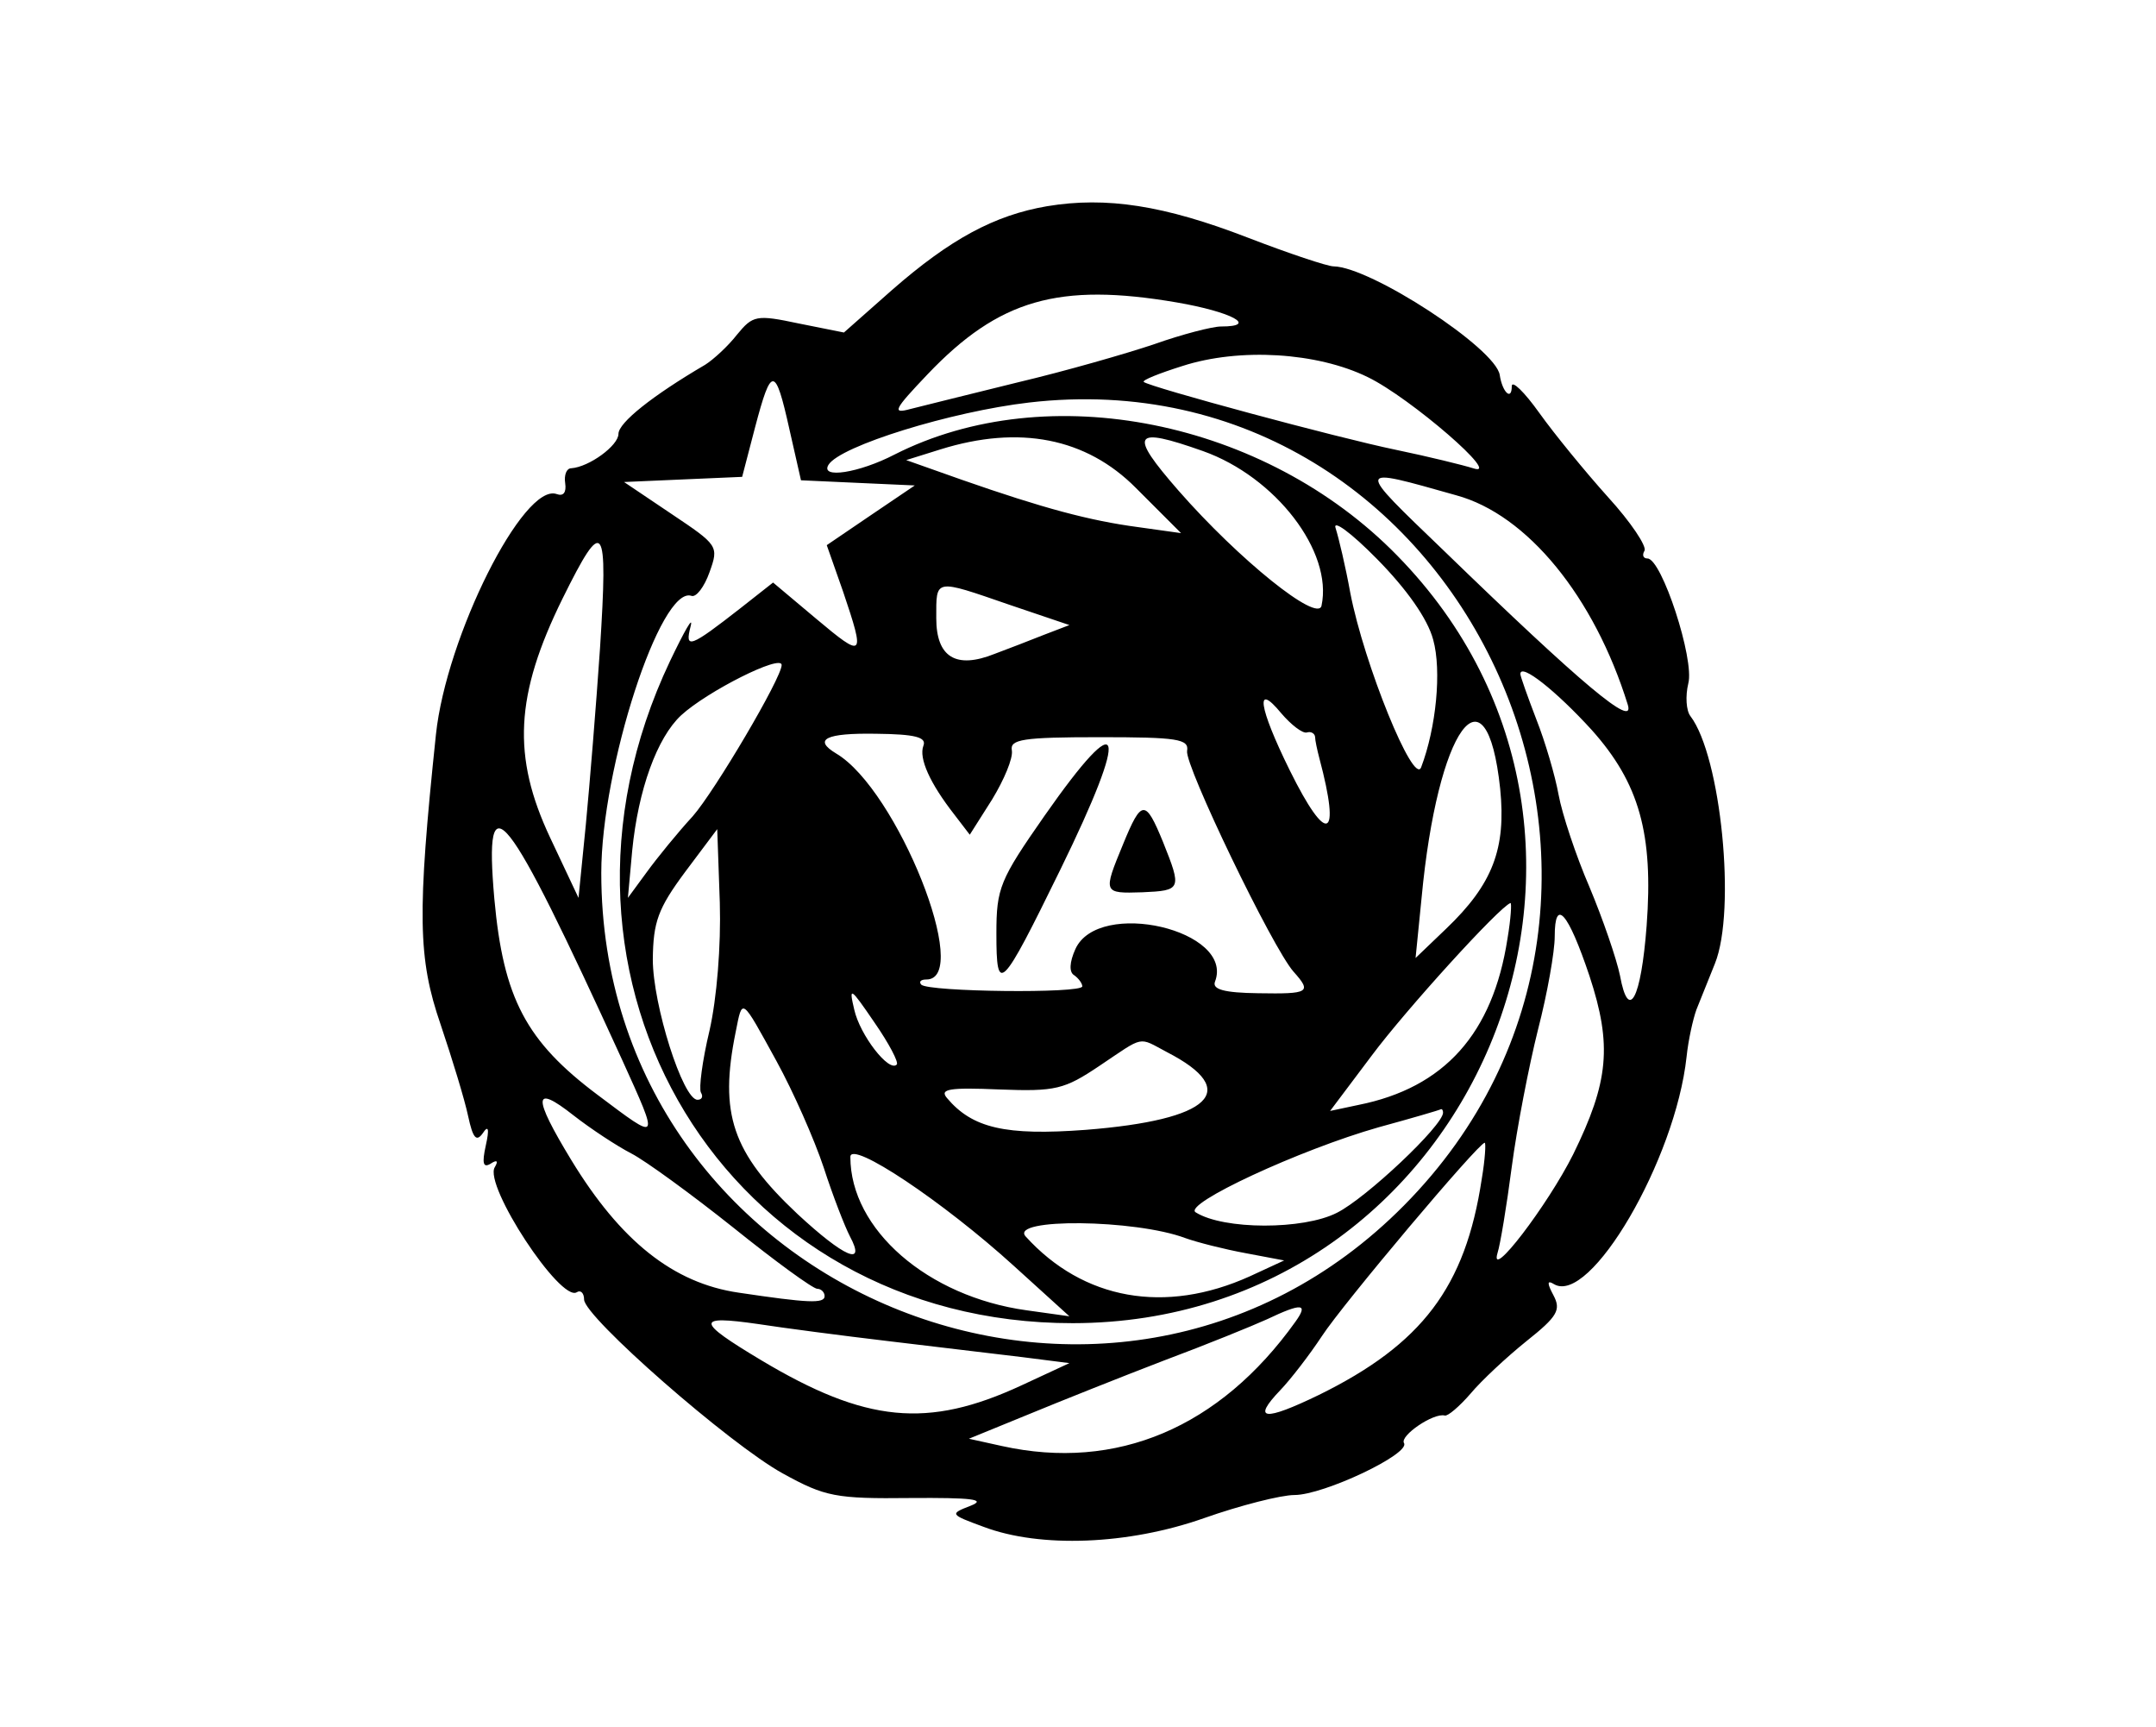 <?xml version="1.0" standalone="no"?>
<!DOCTYPE svg PUBLIC "-//W3C//DTD SVG 20010904//EN"
 "http://www.w3.org/TR/2001/REC-SVG-20010904/DTD/svg10.dtd">
<svg version="1.0" xmlns="http://www.w3.org/2000/svg"
 width="251pt" height="201pt" viewBox="0 0 251 201"
 preserveAspectRatio="xMidYMid meet">
<g transform="translate(0,201) scale(0.05,-0.05)"
fill="#000000" stroke="none">
<path d="M2438 3540 c-123 -21 -226 -77 -361 -195 l-112 -99 -105 21 c-99 21
-107 19 -144 -26 -21 -27 -55 -58 -74 -70 -123 -72 -202 -135 -202 -161 0 -27
-68 -77 -110 -80 -11 0 -17 -16 -14 -35 3 -21 -4 -31 -20 -25 -77 27 -257
-332 -281 -560 -44 -419 -42 -521 11 -675 27 -80 56 -175 64 -213 11 -51 19
-61 34 -40 13 20 16 11 7 -29 -9 -41 -6 -52 11 -42 15 10 19 7 10 -8 -26 -42
153 -315 191 -291 9 6 17 -2 17 -17 0 -40 339 -337 463 -405 98 -54 123 -59
297 -57 143 1 178 -3 140 -18 -49 -19 -49 -20 30 -49 132 -50 337 -42 513 20
85 30 180 54 211 54 68 0 271 96 255 121 -10 17 69 71 95 64 7 -2 34 21 60 51
25 30 84 85 130 122 73 58 81 73 63 107 -15 28 -15 36 1 26 84 -51 283 289
309 529 4 39 15 88 23 110 9 22 28 70 43 107 50 124 14 483 -57 576 -10 13
-12 47 -5 76 15 56 -62 291 -95 291 -10 0 -13 8 -7 18 6 10 -32 67 -85 125
-53 59 -125 147 -160 196 -35 49 -64 77 -64 62 0 -35 -22 -14 -28 26 -9 62
-301 252 -387 253 -14 0 -104 30 -200 67 -194 75 -329 96 -467 73z m302 -224
c128 -22 191 -56 103 -56 -20 0 -90 -18 -155 -41 -65 -22 -208 -63 -318 -89
-110 -27 -222 -55 -250 -62 -44 -12 -39 -2 40 81 166 174 305 214 580 167z
m445 -174 c99 -48 316 -236 245 -212 -22 7 -103 27 -180 43 -136 28 -573 146
-587 158 -4 4 36 20 90 37 133 43 314 32 432 -26z m-1347 -121 l27 -119 132
-6 133 -6 -102 -69 -103 -70 38 -108 c52 -154 49 -157 -63 -63 l-100 84 -75
-59 c-119 -93 -131 -97 -117 -43 7 27 -14 -10 -48 -81 -353 -744 133 -1542
938 -1541 931 1 1405 1124 755 1787 -308 315 -813 416 -1170 235 -83 -43 -174
-57 -154 -24 27 44 286 124 467 145 1008 117 1595 -1140 873 -1869 -684 -691
-1869 -200 -1869 774 0 244 138 670 210 645 11 -4 30 21 42 55 22 61 20 63
-89 136 l-110 74 137 6 138 6 30 115 c38 144 47 144 80 -4z m807 -137 l105
-105 -100 14 c-113 15 -221 44 -410 110 l-130 46 80 25 c183 57 339 27 455
-90z m156 86 c169 -60 303 -234 276 -360 -9 -40 -192 107 -333 268 -117 134
-107 150 57 92z m590 -103 c165 -45 321 -236 399 -487 18 -58 -106 46 -427
357 -209 201 -210 197 28 130z m-54 -336 c20 -72 7 -205 -28 -297 -17 -45
-133 240 -165 406 -11 61 -27 128 -34 150 -8 22 35 -9 96 -71 69 -70 118 -139
131 -188z m-1940 -21 c-9 -132 -24 -316 -33 -410 l-17 -170 -66 140 c-89 189
-82 332 29 557 96 194 106 180 87 -117z m954 102 l139 -47 -60 -23 c-33 -13
-84 -33 -114 -44 -90 -36 -136 -8 -136 83 0 93 -6 92 171 31z m-531 -140 c0
-30 -156 -294 -207 -352 -35 -38 -83 -97 -107 -130 l-44 -60 10 110 c14 142
58 263 114 315 61 56 234 143 234 117z m1886 -151 c111 -124 144 -242 128
-456 -13 -171 -42 -225 -62 -116 -8 39 -40 132 -71 206 -32 74 -64 171 -72
215 -8 44 -31 123 -52 176 -20 52 -37 100 -37 105 0 27 84 -40 166 -130z
m-663 -6 c9 3 18 -2 19 -10 0 -8 5 -31 10 -50 51 -191 18 -204 -69 -28 -73
148 -81 207 -20 133 23 -27 50 -48 60 -45z m450 -131 c14 -139 -17 -222 -126
-326 l-71 -68 14 140 c37 395 151 554 183 254z m-1343 100 c-11 -29 15 -87 72
-160 l36 -47 52 82 c28 46 49 96 46 114 -5 26 25 31 204 31 181 0 209 -4 204
-32 -6 -33 199 -459 248 -514 43 -48 36 -52 -82 -50 -80 1 -108 9 -101 27 46
120 -271 194 -325 76 -14 -31 -15 -54 -3 -61 10 -7 19 -19 19 -26 0 -17 -358
-13 -375 4 -6 7 -1 12 12 12 108 0 -68 442 -210 526 -55 33 -24 48 93 46 91
-1 118 -8 110 -28z m-701 -732 c87 -192 88 -190 -57 -81 -167 125 -220 225
-241 457 -25 285 25 221 298 -376z m203 69 c-17 -71 -25 -135 -20 -144 6 -10
2 -17 -8 -17 -34 0 -104 221 -104 327 1 87 12 118 75 203 l75 100 6 -171 c3
-101 -7 -223 -24 -298z m1858 214 c-34 -221 -147 -347 -347 -387 l-66 -14 97
129 c79 106 297 346 323 355 3 1 1 -36 -7 -83z m191 -87 c53 -161 45 -246 -38
-415 -59 -118 -197 -299 -176 -229 6 18 21 108 33 200 12 91 40 235 61 319 22
85 39 182 39 217 0 92 31 57 81 -92z m-1613 -206 c-18 -19 -86 69 -99 128 -13
55 -9 52 47 -30 34 -49 57 -93 52 -98z m-280 8 c39 -71 88 -182 110 -248 21
-65 49 -137 61 -160 38 -71 -13 -49 -122 52 -152 143 -183 233 -144 424 16 80
12 83 95 -68z m909 21 c175 -90 103 -158 -189 -181 -187 -14 -264 4 -323 74
-18 21 5 25 122 20 131 -5 151 0 233 55 106 71 89 68 157 32z m-1247 -236 c33
-17 140 -95 238 -173 97 -78 185 -142 195 -142 9 0 17 -8 17 -17 0 -18 -39
-16 -200 8 -152 22 -275 120 -390 309 -90 148 -89 178 5 104 41 -32 102 -72
135 -89z m1890 95 c0 -30 -179 -199 -247 -233 -78 -40 -264 -40 -329 1 -31 19
243 146 426 198 77 21 142 40 145 42 3 1 5 -3 5 -8z m-999 -357 l129 -117
-100 14 c-230 32 -410 188 -410 357 0 40 216 -104 381 -254z m1089 202 c-38
-251 -139 -384 -379 -502 -128 -62 -157 -59 -90 11 24 25 68 82 97 126 49 75
364 449 379 450 3 0 1 -38 -7 -85z m-690 -137 c28 -10 91 -26 140 -35 l90 -17
-80 -37 c-197 -89 -388 -55 -522 93 -38 43 255 40 372 -4z m256 -195 c-176
-246 -416 -348 -683 -289 l-77 17 137 56 c75 31 218 88 317 126 99 37 207 81
240 96 82 39 97 37 66 -6z m-946 -45 c110 -13 250 -30 310 -37 l110 -14 -112
-52 c-218 -101 -362 -87 -606 59 -152 91 -153 105 -7 84 58 -9 195 -27 305
-40z"/>
<path d="M2432 2121 c-104 -149 -112 -168 -112 -274 0 -144 10 -135 149 149
163 333 147 388 -37 125z"/>
<path d="M2615 2055 c-47 -114 -47 -115 45 -112 91 4 92 7 48 117 -41 100 -50
100 -93 -5z"/>
</g>
</svg>
